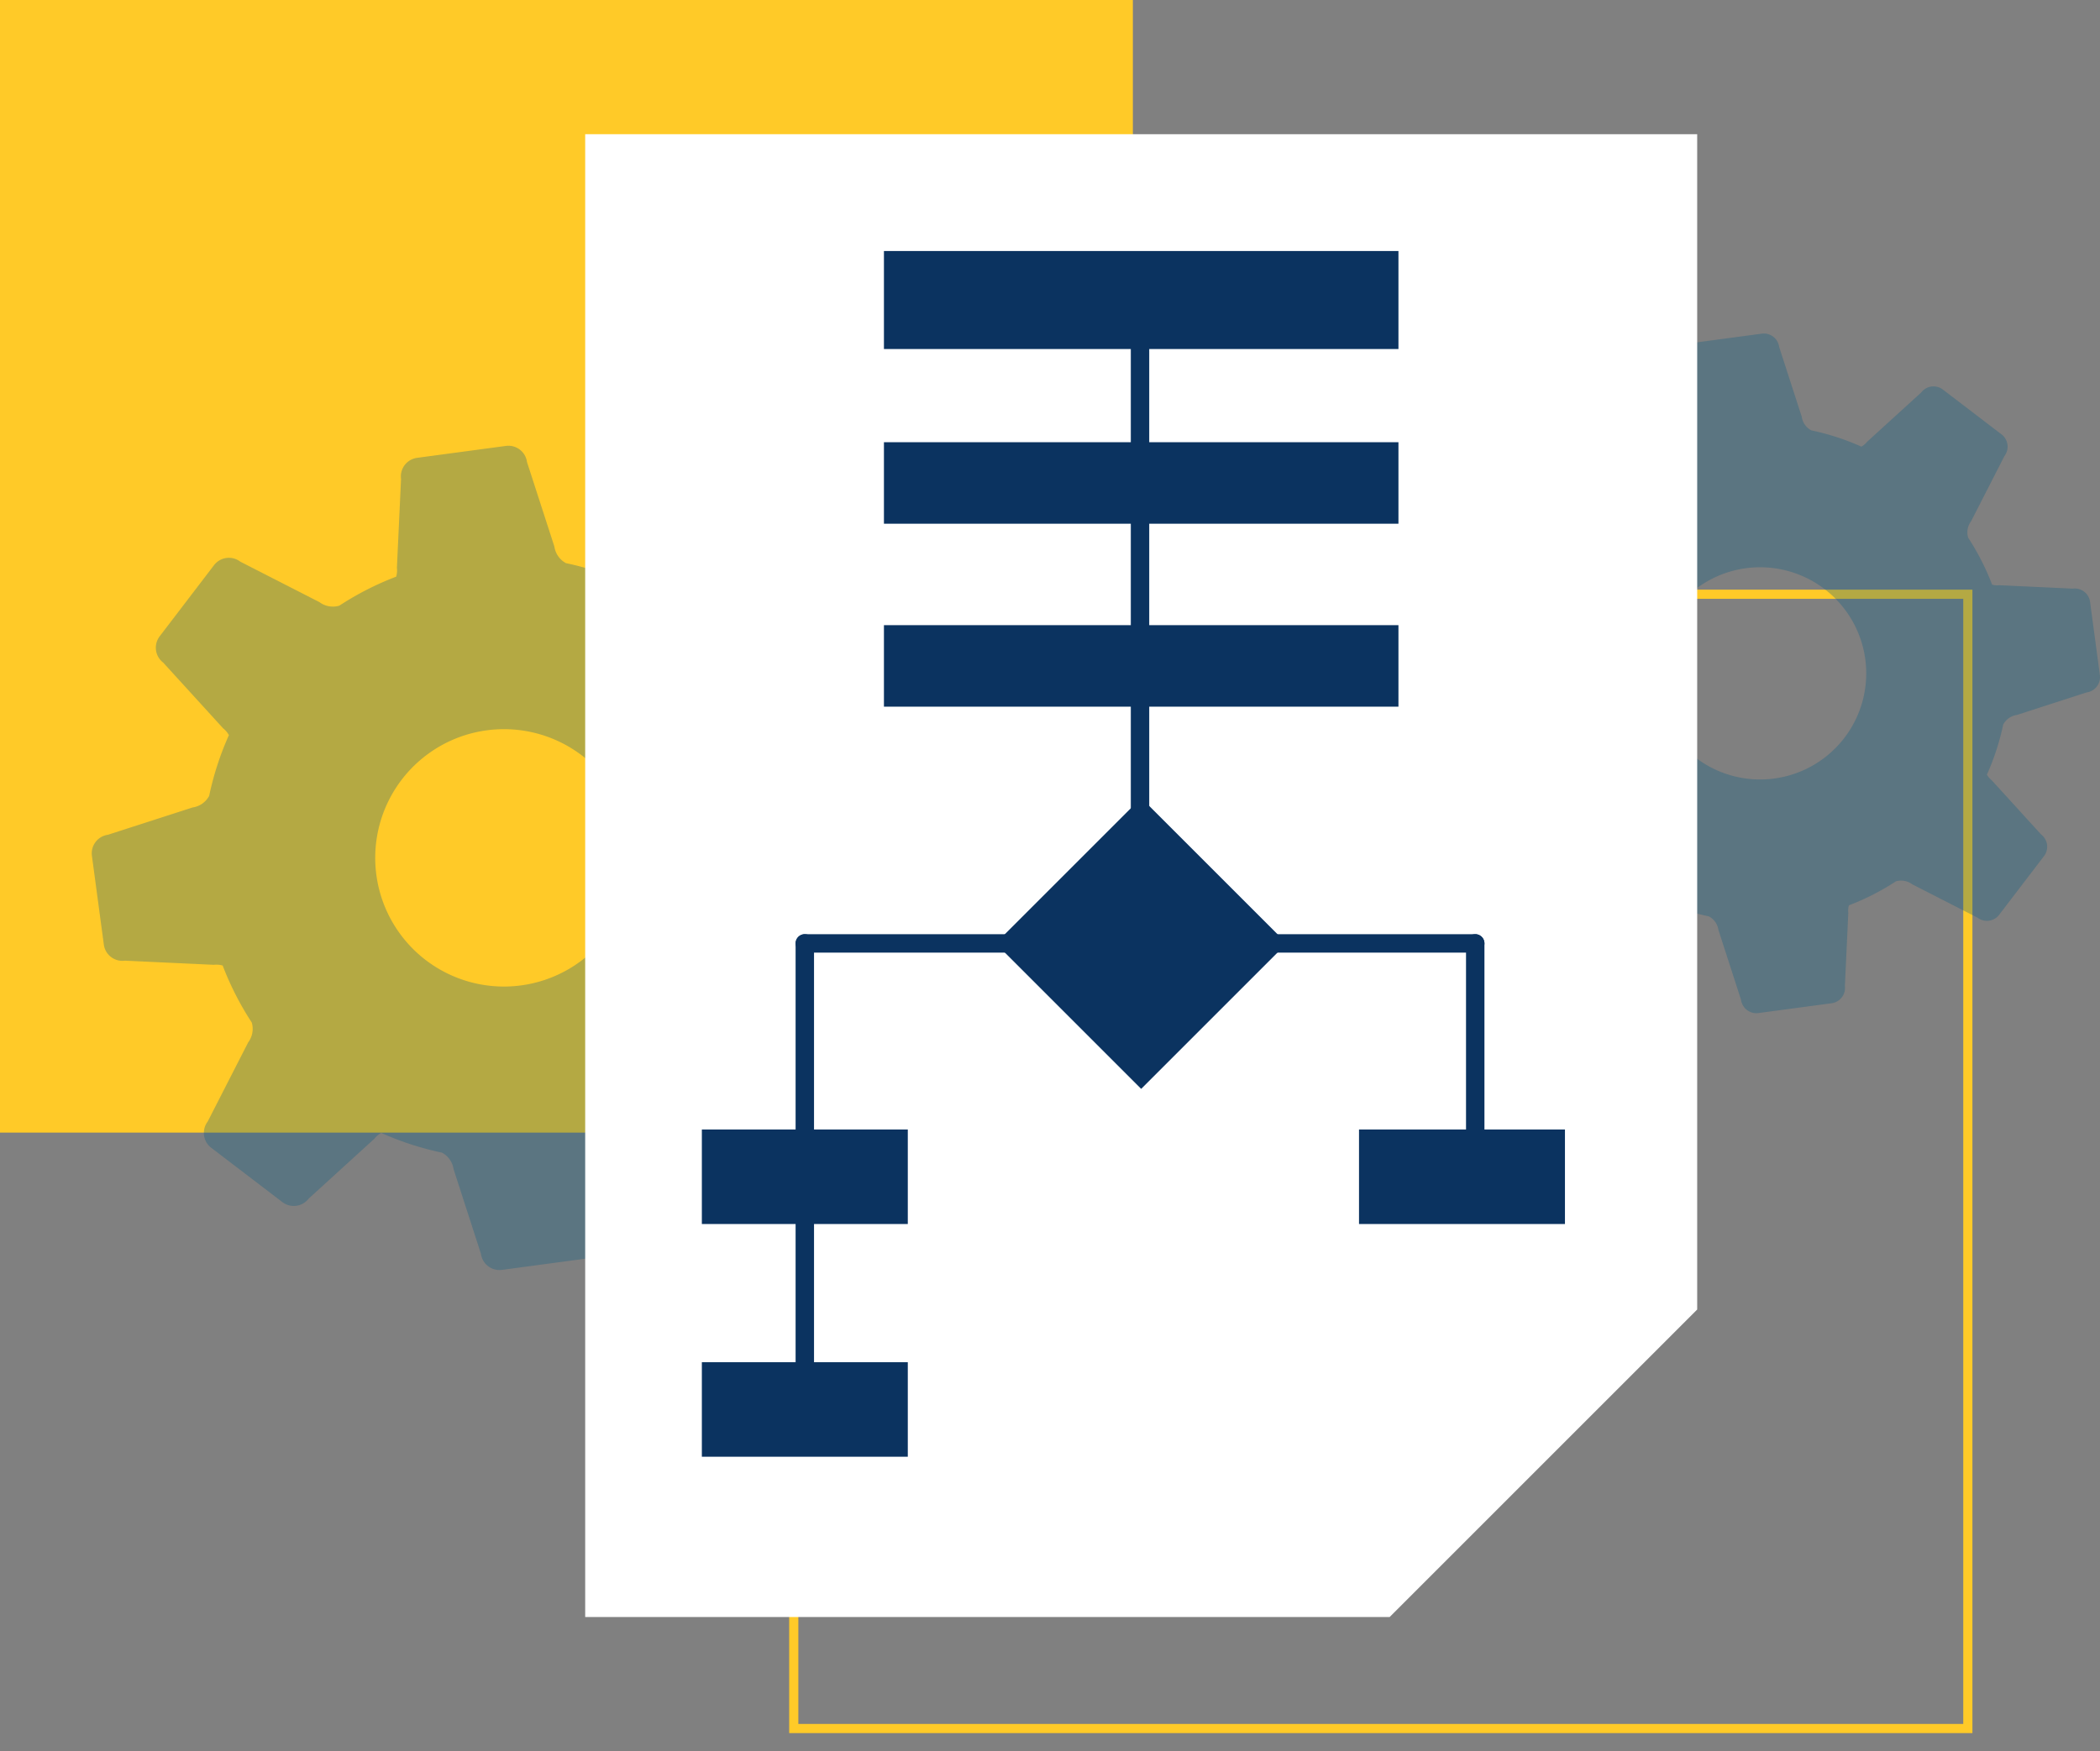 <svg id="Grupo_145930" data-name="Grupo 145930" xmlns="http://www.w3.org/2000/svg" xmlns:xlink="http://www.w3.org/1999/xlink" width="229.099" height="191.091" viewBox="0 0 229.099 191.091">
  <rect x="0" y="0" width="229.099" height="191.091" fill="#808080" stroke="none"/>
  <defs>
    <clipPath id="clip-path">
      <rect id="Rectángulo_39176" data-name="Rectángulo 39176" width="229.099" height="191.091" fill="none"/>
    </clipPath>
    <clipPath id="clip-path-3">
      <rect id="Rectángulo_39165" data-name="Rectángulo 39165" width="89.938" height="89.938" fill="none"/>
    </clipPath>
    <clipPath id="clip-path-4">
      <rect id="Rectángulo_39166" data-name="Rectángulo 39166" width="74.162" height="74.163" fill="none"/>
    </clipPath>
  </defs>
  <g id="Grupo_145940" data-name="Grupo 145940" clip-path="url(#clip-path)">
    <rect id="Rectángulo_39163" data-name="Rectángulo 39163" width="123.59" height="123.59" fill="#ffca28"/>
    <g id="Grupo_145937" data-name="Grupo 145937">
      <g id="Grupo_145936" data-name="Grupo 145936" clip-path="url(#clip-path)">
        <rect id="Rectángulo_39164" data-name="Rectángulo 39164" width="128.086" height="123.771" transform="translate(86.595 64.844)" fill="none" stroke="#ffca28" stroke-width="1"/>
        <g id="Grupo_145932" data-name="Grupo 145932" transform="translate(10.009 48.641)" opacity="0.3" style="mix-blend-mode: multiply;isolation: isolate">
          <g id="Grupo_145931" data-name="Grupo 145931">
            <g id="Grupo_145930-2" data-name="Grupo 145930" clip-path="url(#clip-path-3)">
              <path id="Trazado_186687" data-name="Trazado 186687" d="M63.6,122.378l.451-9.685a2.454,2.454,0,0,1,.08-.98,32.618,32.618,0,0,0,6.215-3.171,2.456,2.456,0,0,1,2.172.389l8.634,4.415a2.042,2.042,0,0,0,2.862-.383h0l5.931-7.765a2.041,2.041,0,0,0-.383-2.862l-6.53-7.167a2.44,2.44,0,0,1-.638-.753,32.754,32.754,0,0,0,2.155-6.633,2.458,2.458,0,0,1,1.809-1.262l9.227-2.983a2.042,2.042,0,0,0,1.753-2.3l-1.3-9.685a2.042,2.042,0,0,0-2.3-1.753l-9.685-.451a2.432,2.432,0,0,1-.98-.08A32.618,32.618,0,0,0,79.91,63.06a2.448,2.448,0,0,1,.389-2.171l4.415-8.635a2.041,2.041,0,0,0-.383-2.862l-7.765-5.931a2.045,2.045,0,0,0-2.864.383l-7.166,6.532a2.477,2.477,0,0,1-.753.638,32.67,32.67,0,0,0-6.633-2.155,2.455,2.455,0,0,1-1.262-1.811L54.9,37.822a2.042,2.042,0,0,0-2.3-1.753l-9.685,1.3a2.042,2.042,0,0,0-1.753,2.3l-.451,9.685a2.459,2.459,0,0,1-.08.981A32.613,32.613,0,0,0,34.427,53.5a2.451,2.451,0,0,1-2.171-.387l-8.635-4.415a2.041,2.041,0,0,0-2.862.383l-5.931,7.765a2.045,2.045,0,0,0,.383,2.863l6.532,7.166a2.482,2.482,0,0,1,.638.754,32.642,32.642,0,0,0-2.155,6.633,2.459,2.459,0,0,1-1.811,1.26L9.188,78.5a2.043,2.043,0,0,0-1.751,2.3l1.3,9.685a2.042,2.042,0,0,0,2.3,1.753l9.685.451a2.452,2.452,0,0,1,.98.08,32.7,32.7,0,0,0,3.171,6.215,2.451,2.451,0,0,1-.389,2.172l-4.415,8.634a2.041,2.041,0,0,0,.385,2.862l7.765,5.931a2.044,2.044,0,0,0,2.863-.383l7.166-6.53a2.429,2.429,0,0,1,.754-.638,32.8,32.8,0,0,0,6.632,2.155,2.453,2.453,0,0,1,1.262,1.809l2.983,9.227a2.043,2.043,0,0,0,2.3,1.753l9.685-1.3a2.04,2.04,0,0,0,1.753-2.3M38.468,82.884A14.043,14.043,0,1,1,54.251,94.938,14.044,14.044,0,0,1,38.468,82.884" transform="translate(-7.418 -36.051)" fill="#025a82"/>
            </g>
          </g>
        </g>
        <g id="Grupo_145935" data-name="Grupo 145935" transform="translate(154.937 36.396)" opacity="0.3" style="mix-blend-mode: multiply;isolation: isolate">
          <g id="Grupo_145934" data-name="Grupo 145934">
            <g id="Grupo_145933" data-name="Grupo 145933" clip-path="url(#clip-path-4)">
              <path id="Trazado_186688" data-name="Trazado 186688" d="M161.163,98.161l.371-7.986a2,2,0,0,1,.066-.808,26.822,26.822,0,0,0,5.124-2.615,2.023,2.023,0,0,1,1.79.321l7.12,3.64a1.684,1.684,0,0,0,2.36-.317l4.891-6.4a1.684,1.684,0,0,0-.317-2.36l-5.385-5.91a2.04,2.04,0,0,1-.526-.621,26.924,26.924,0,0,0,1.777-5.47,2.028,2.028,0,0,1,1.492-1.04l7.608-2.46a1.683,1.683,0,0,0,1.446-1.892l-1.07-7.987a1.685,1.685,0,0,0-1.893-1.445l-7.986-.371a2,2,0,0,1-.808-.066,26.821,26.821,0,0,0-2.615-5.124,2.023,2.023,0,0,1,.321-1.79l3.64-7.12a1.685,1.685,0,0,0-.316-2.36l-6.4-4.891a1.685,1.685,0,0,0-2.36.316l-5.91,5.386a2.04,2.04,0,0,1-.621.526,26.924,26.924,0,0,0-5.47-1.777,2.023,2.023,0,0,1-1.039-1.492l-2.461-7.608A1.684,1.684,0,0,0,152.1,26.99l-7.987,1.07a1.685,1.685,0,0,0-1.445,1.893l-.371,7.986a2.027,2.027,0,0,1-.065.808,26.874,26.874,0,0,0-5.126,2.615,2.027,2.027,0,0,1-1.79-.321l-7.12-3.64a1.684,1.684,0,0,0-2.36.317l-4.891,6.4a1.684,1.684,0,0,0,.317,2.36l5.385,5.91a2.025,2.025,0,0,1,.526.621,26.924,26.924,0,0,0-1.777,5.47A2.023,2.023,0,0,1,123.9,59.52l-7.608,2.461a1.682,1.682,0,0,0-1.445,1.892l1.069,7.986a1.686,1.686,0,0,0,1.893,1.446l7.986.371a1.975,1.975,0,0,1,.808.066,26.9,26.9,0,0,0,2.615,5.124,2.023,2.023,0,0,1-.321,1.79l-3.64,7.12a1.684,1.684,0,0,0,.317,2.36l6.4,4.891a1.684,1.684,0,0,0,2.36-.317l5.91-5.385a2.041,2.041,0,0,1,.621-.526,26.923,26.923,0,0,0,5.47,1.777,2.023,2.023,0,0,1,1.039,1.492l2.461,7.608a1.684,1.684,0,0,0,1.892,1.446l7.988-1.071a1.683,1.683,0,0,0,1.445-1.892M140.437,65.594a11.58,11.58,0,1,1,13.015,9.94,11.58,11.58,0,0,1-13.015-9.94" transform="translate(-114.833 -26.975)" fill="#025a82"/>
            </g>
          </g>
        </g>
      </g>
    </g>
    <path id="Trazado_186689" data-name="Trazado 186689" d="M135.063,172.658H47.316V10.853H168.629V139.09Z" transform="translate(16.525 3.79)" fill="#fff"/>
    <path id="Trazado_186690" data-name="Trazado 186690" d="M112.345,105.891h33.574l-33.574,33.576Z" transform="translate(39.235 36.981)" fill="#fff"/>
    <rect id="Rectángulo_39168" data-name="Rectángulo 39168" width="56.13" height="10.695" transform="translate(96.433 27.391)" fill="#0b3360"/>
    <rect id="Rectángulo_39169" data-name="Rectángulo 39169" width="56.13" height="8.894" transform="translate(96.433 68.217)" fill="#0b3360"/>
    <rect id="Rectángulo_39170" data-name="Rectángulo 39170" width="56.13" height="8.894" transform="translate(96.433 48.254)" fill="#0b3360"/>
    <rect id="Rectángulo_39171" data-name="Rectángulo 39171" width="22.467" height="10.314" transform="translate(76.569 123.25)" fill="#0b3360"/>
    <rect id="Rectángulo_39172" data-name="Rectángulo 39172" width="22.467" height="10.314" transform="translate(76.569 148.644)" fill="#0b3360"/>
    <rect id="Rectángulo_39173" data-name="Rectángulo 39173" width="22.467" height="10.314" transform="translate(148.261 123.25)" fill="#0b3360"/>
    <rect id="Rectángulo_39174" data-name="Rectángulo 39174" width="22.451" height="22.451" transform="translate(108.622 102.943) rotate(-45)" fill="#0b3360"/>
    <g id="Grupo_145939" data-name="Grupo 145939">
      <g id="Grupo_145938" data-name="Grupo 145938" clip-path="url(#clip-path)">
        <path id="Trazado_186691" data-name="Trazado 186691" d="M92.438,89.676a1,1,0,0,1-1.005-1V24.523a1.005,1.005,0,0,1,2.01,0V88.672a1,1,0,0,1-1.005,1" transform="translate(31.932 8.214)" fill="#0b3360"/>
        <path id="Trazado_186692" data-name="Trazado 186692" d="M138.473,77.562H65.337a1.005,1.005,0,1,1,0-2.01h73.137a1.005,1.005,0,1,1,0,2.01" transform="translate(22.466 26.386)" fill="#0b3360"/>
        <path id="Trazado_186693" data-name="Trazado 186693" d="M65.337,128.421a1,1,0,0,1-1.007-1.005V76.557a1.005,1.005,0,1,1,2.01,0v50.858a1,1,0,0,1-1,1.005" transform="translate(22.466 26.386)" fill="#0b3360"/>
        <path id="Trazado_186694" data-name="Trazado 186694" d="M119.542,103.941a1,1,0,0,1-1.005-1.005V76.557a1.005,1.005,0,1,1,2.01,0v26.379a1,1,0,0,1-1.005,1.005" transform="translate(41.398 26.386)" fill="#0b3360"/>
      </g>
    </g>
  </g>
</svg>
